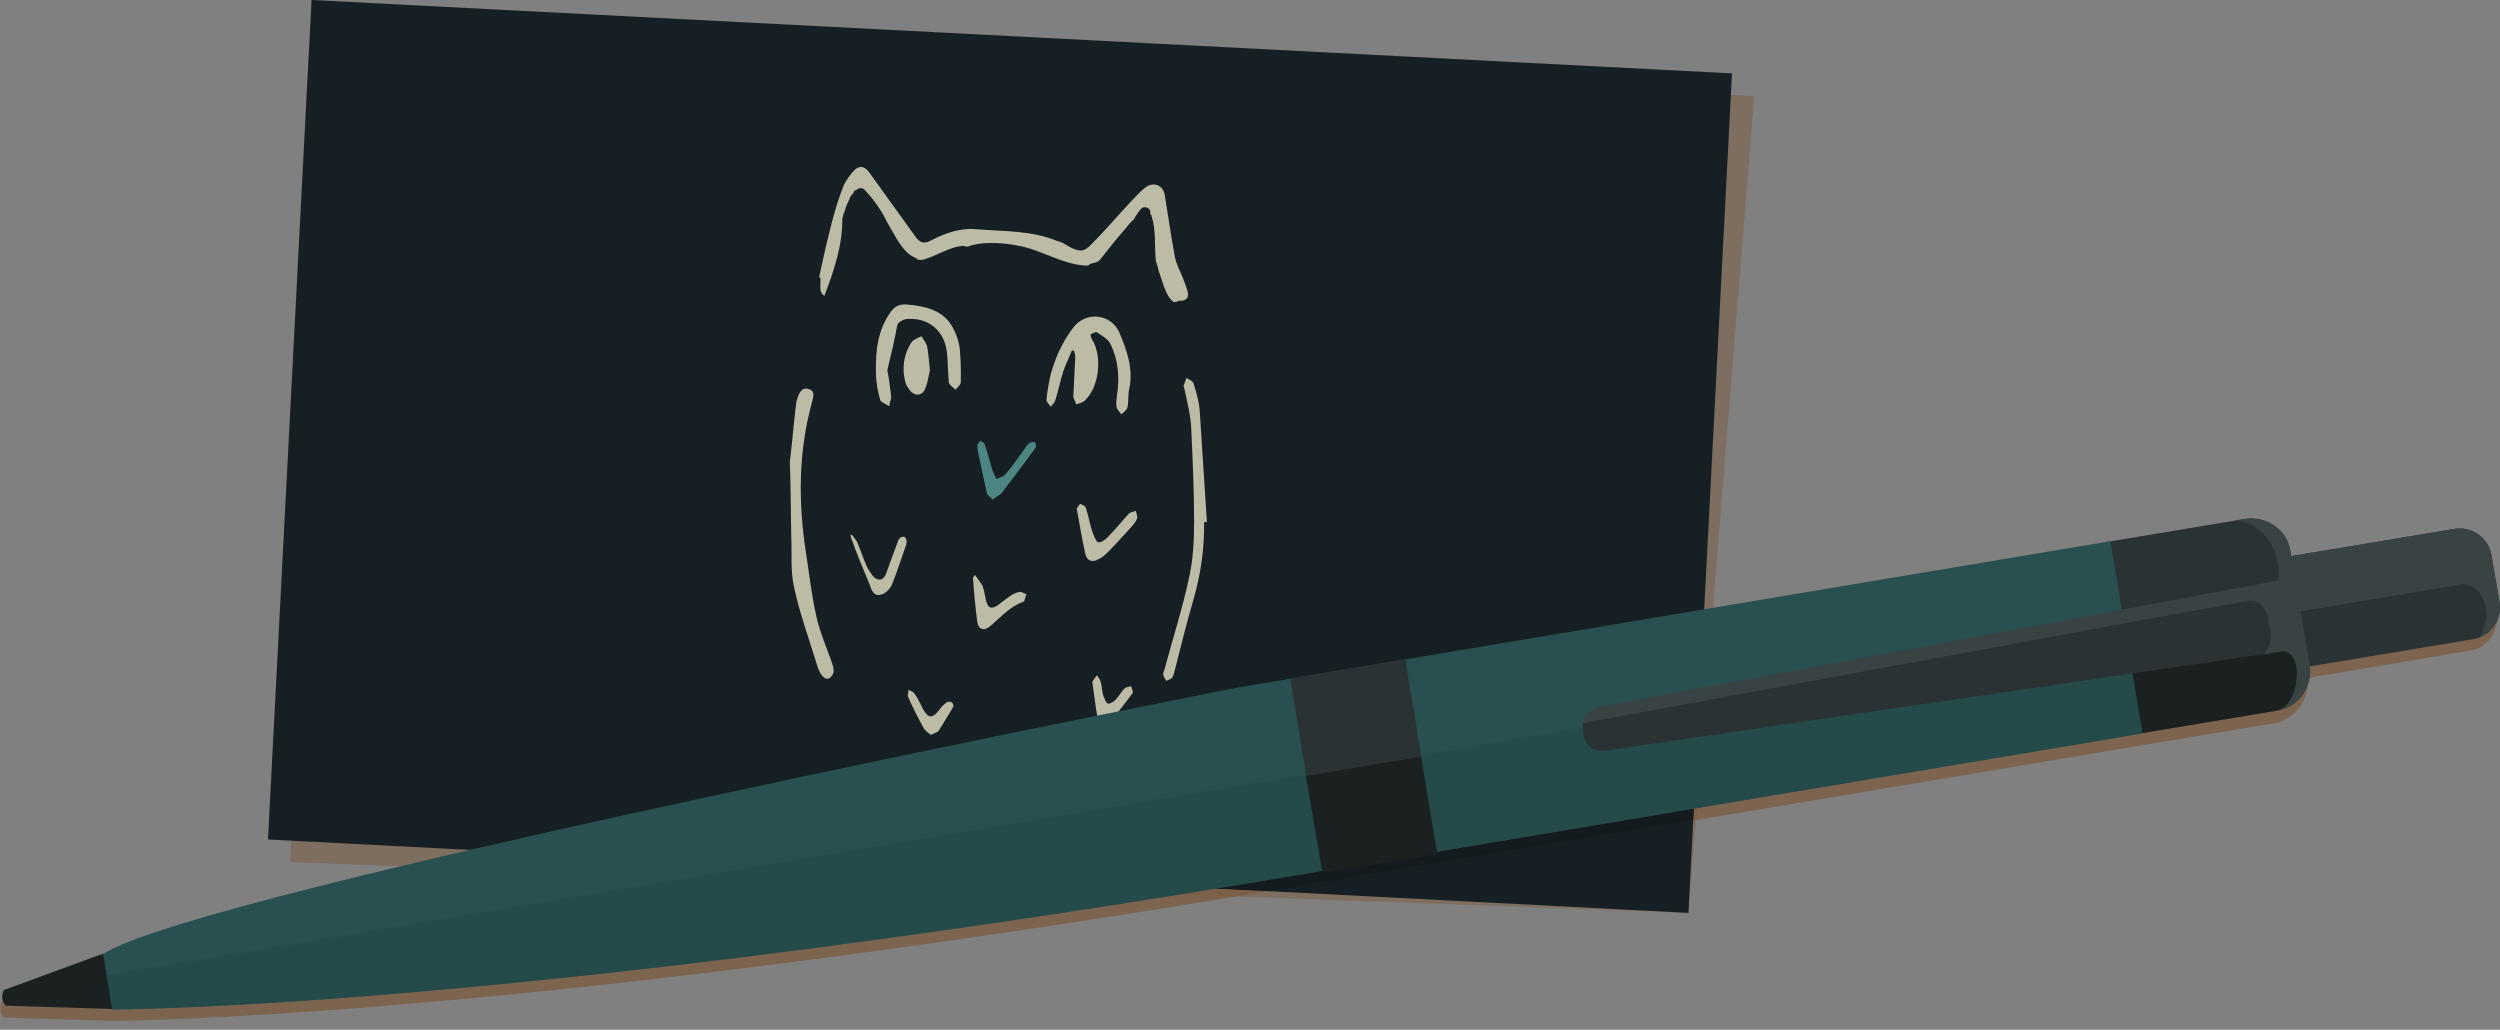 <?xml version="1.0" encoding="utf-8"?>
<!-- Generator: Adobe Illustrator 24.2.1, SVG Export Plug-In . SVG Version: 6.00 Build 0)  -->
<svg version="1.1" id="Layer_1" xmlns="http://www.w3.org/2000/svg" xmlns:xlink="http://www.w3.org/1999/xlink" x="0px" y="0px"
	 viewBox="0 0 528 217.5" style="enable-background:new 0 0 528 217.5;" xml:space="preserve">
<rect x="0" y="0" width="528" height="217.5" fill="#808080" stroke="none"/>
<style type="text/css">
	.st0{opacity:0.5;fill:#7B5D41;enable-background:new    ;}
	.st1{fill:#161F23;}
	.st2{opacity:0.76;}
	.st3{fill:#EFECD0;}
	.st4{fill:#5EA5A2;}
	.st5{opacity:0.8;fill:#7B5D41;enable-background:new    ;}
	.st6{fill:#131B1E;}
	.st7{fill:#2A3233;}
	.st8{clip-path:url(#SVGID_2_);fill:#394344;}
	.st9{fill:#1B2021;}
	.st10{fill:#285051;}
	.st11{opacity:0.5;}
	.st12{clip-path:url(#SVGID_4_);fill:#224444;}
	.st13{clip-path:url(#SVGID_6_);fill:#2A3233;}
	.st14{clip-path:url(#SVGID_8_);fill:#394344;}
</style>
<g id="bc">
	<path class="st0" d="M70.5,4.8l300,15.5l-13.9,172.5L61.3,182.1L70.5,4.8z"/>
	<path class="st1" d="M65.8,0l300,15.5l-9.2,177.3l-300-15.5L65.8,0z"/>
	<g id="owl_1_" class="st2">
		<path class="st3" d="M250.8,61.5c-0.2-0.9-0.6-1.7-0.9-2.6c-0.6-1.6-1.5-3.1-1.8-4.8c-0.8-4.4-1.4-8.6-2.1-12.9
			c-0.3-2-2.2-2.8-3.8-1.8c-1.2,0.8-2.2,2-3.2,3c-2.9,3.1-5.6,6.3-8.5,9.2c-1.6,1.7-2.6,1.6-4.7,0.5c-0.8-0.5-1.6-1-2.5-1.2
			c-5.6-2.3-11.5-2-17.2-2.5c-3.4-0.3-6.6,0.9-9.5,2.4c-1.2,0.6-2.1,0.7-3.1-0.6c-3.3-4.6-6.7-9.3-10-13.9c-0.8-1.1-1.9-1.4-2.9-0.5
			c-1,1-2,2.3-2.5,3.6c-1,2.5-1.7,4.9-2.4,7.5c-1,3.9-1.9,7.8-2.7,11.7l0.3,0.1c0,0.8-0.1,1.8,0,2.7c0.1,0.4,0.5,0.9,0.8,1.1
			c2-5.3,3.8-10.4,3.8-16.2c0.1-0.6,0.2-1.1,0.5-1.7c0.2-1,0.7-1.8,1.1-2.8l0.1-0.2c0.1-0.3,0.3-0.5,0.6-0.7v-0.1
			c0.1-0.4,0.3-0.6,0.7-0.7c0.3-0.3,0.8-0.5,1.2-0.3c0.2,0.1,0.4,0.1,0.5,0.3c2,2.1,3.6,4.4,4.8,6.9c1.6,2.7,3.2,6.2,5.6,7.3
			c0.3,0.1,0.6,0.3,0.8,0.5c0.2,0.1,0.6,0.1,0.8,0.1c0.1-0.1,0.4,0,0.5-0.1c2.5-0.7,5.1-2.4,7.6-2.8c0.5-0.1,1-0.1,1.4,0.1
			c0.4-0.1,0.8-0.1,1.1-0.3c0.8-0.2,1.5-0.3,2.3-0.4c2.5-0.2,5.2,0,7.6,0.5c4.7,0.8,9.7,4.2,14.7,4.2c0.2-0.2,0.4-0.4,0.6-0.4
			c0.7-0.2,1.3-0.3,1.8-0.7c1.8-2.2,3.5-4.5,5.4-6.6c0-0.1,0.1-0.1,0.2-0.2c0.5-0.7,1-1.3,1.6-1.8c0.5-0.8,0.9-1.5,1.5-2.2
			c0.8-1,2.4-0.1,2,0.9c0.1,0.1,0.3,0.3,0.3,0.5c1,3.1,0.6,6.2,0.9,9.4c0.2,0.8,0.5,1.5,0.6,2.2c0.9,2.3,1.4,5.3,3.2,6.6
			c0.4,0,0.8-0.1,1.1-0.3C250.6,63.7,251.2,62.7,250.8,61.5L250.8,61.5z M166.8,97.7c0.6-5.1,0.9-9,1.4-12.9l0.1-0.3
			c0.4-1.3,0.9-2.9,2.6-2.3c1.5,0.5,0.7,2,0.5,3.1c-2.8,10.4-2.8,20.8-1.2,31.3c0.7,4.5,1.2,9.1,2.2,13.5c0.7,3.2,2,6.2,3.1,9.3
			c0.4,1.3,1.2,2.7-0.3,3.8c-0.9,0.6-2-0.6-2.6-2.6c-1.7-5.6-3.7-11-4.9-16.6c-0.8-3.5-0.4-7.3-0.6-11.1
			C167,107.3,167,101.8,166.8,97.7z M226.4,74c-0.6,1.5-1.4,3.1-1.9,4.6c-0.6,2-1,3.9-1.6,5.9c-0.2,0.6-0.6,0.9-1,1.4
			c-0.3-0.5-0.9-1-0.9-1.5c0.2-1.8,0.5-3.6,0.9-5.3c1-3.6,2.4-6.7,4.6-9.7c2.7-3.8,8.1-3.2,9.9,0.8c1.6,3.8,3,7.7,2.1,11.9
			c-0.3,1.2-0.1,2.7-0.4,4c-0.2,0.6-0.8,1-1.3,1.4c-0.3-0.5-0.9-1-1-1.6c-0.1-0.8,0-1.6,0.1-2.4c0.6-3.8,0.3-7.5-1.4-10.9
			c-0.5-1-1.8-1.7-2.8-2.4c-0.2-0.2-1,0.2-1.3,0.4c-0.2,0.2,0.1,0.9,0.3,1.2c2.2,3.6,1.4,10.1-1.6,12.8c-0.5,0.5-1.3,0.6-1.8,0.8
			c-0.2-0.7-0.7-1.3-0.6-2c0.1-2.6,0.3-5.3,0.4-8.1c0-0.5-0.2-0.9-0.3-1.3C226.7,74.1,226.5,74.1,226.4,74L226.4,74z M254.3,110.3
			c0.1,5.6-0.7,10.9-2.2,16.2c-1.5,5.1-2.8,10.4-4.1,15.5c-0.1,0.4-0.3,0.9-0.4,1.1c-0.4,0.4-0.9,0.5-1.3,0.7
			c-0.2-0.4-0.5-0.8-0.6-1.2s0.1-0.8,0.2-1.1c1.8-6.6,3.9-13.2,5.3-19.8c0.8-3.7,1-7.7,1-11.5c0-6.5-0.3-13-0.6-19.5
			c-0.1-2.8-0.8-5.6-1.4-8.3c0-0.4-0.3-0.7-0.2-1c0.2-0.6,0.4-1.1,0.6-1.6c0.5,0.4,1.3,0.6,1.5,1.2c0.6,2,1.2,4,1.3,6
			c0.5,7.8,1,15.5,1.5,23.3C254.6,110.2,254.5,110.2,254.3,110.3L254.3,110.3z M187.4,78.2c0.3,1.4,0.6,3.5,0.8,5.4
			c0.1,0.6-0.3,1.4-0.4,2.2c-0.7-0.5-1.7-0.8-1.9-1.3c-0.5-1.8-0.9-3.8-0.9-5.7c-0.1-4.5,0.3-9,3.1-12.9c0.8-1.2,1.9-1.7,3.4-1.6
			c4,0.4,7.7,1.1,9.8,5c0.7,1.3,1.2,2.8,1.4,4.3c0.2,2.4,0.3,4.8,0.2,7.2c0,0.5-0.7,1-1.1,1.5c-0.5-0.5-1.3-1-1.4-1.5
			c-0.2-2.1-0.2-4.2-0.4-6.3c-0.5-4.7-4-7.6-8.7-7.1c-0.6,0.1-1.7,0.7-1.8,1.3C189,71.5,188.3,74.5,187.4,78.2z M227.4,107.4
			c0.2-0.3,0.5-0.7,0.7-1c0.4,0.2,1.1,0.4,1.2,0.8c0.6,1.7,0.9,3.7,1.5,5.4c0.3,0.7,0.7,1.8,1.1,1.9c0.6,0.2,1.5-0.5,2-1
			c1.6-1.6,3-3.4,4.5-5c0.4-0.4,1-0.4,1.5-0.6c0.1,0.5,0.3,1.1,0.3,1.5c-0.2,0.6-0.6,1.1-1,1.6c-1.8,2-3.6,4-5.5,5.9
			c-0.5,0.5-1.1,0.9-1.7,1.2c-1.4,0.8-2.5,0.3-2.8-1.2C228.5,113.8,228,110.6,227.4,107.4z"/>
		<path class="st3" d="M196.4,78.2c-0.3,1.2-0.4,2.4-0.9,3.6c-0.5,1.8-2.2,2-3.3,0.7c-0.3-0.5-0.7-0.9-0.9-1.5
			c-0.9-3-0.5-6.1,1.2-8.7c0.4-0.6,1.4-0.9,2.1-1.3c0.4,0.7,1,1.4,1.2,2.1C196.1,74.7,196.2,76.4,196.4,78.2L196.4,78.2z"/>
		<path class="st4" d="M209.6,105.5c-0.5-0.6-1.2-1-1.2-1.5c-0.7-3-1.3-6-1.9-8.9c0-0.4-0.1-0.8-0.1-1c0.1-0.3,0.3-0.6,0.6-1
			c0.3,0.2,0.9,0.4,0.9,0.6c0.6,1.7,1.1,3.5,1.6,5.3c0.2,0.8,0.7,1.4,0.9,2.2c0.7-0.4,1.6-0.5,2-1.1c1.5-1.7,2.8-3.7,4.2-5.6
			c0.2-0.4,0.6-0.8,0.9-1c0.3-0.2,0.9-0.1,1.2-0.1c0,0.5,0.2,1,0,1.2c-2.3,3.1-4.4,6-6.7,8.9C211.6,104.4,210.6,104.8,209.6,105.5
			L209.6,105.5z"/>
		<path class="st3" d="M205.9,121.4c0.6,0.9,1.2,1.6,1.6,2.3c0.3,0.9,0.5,1.8,0.7,2.9c0.4,1.9,1.2,2.2,2.7,1.1
			c0.9-0.7,1.8-1.4,2.7-2c0.5-0.3,1.2-0.6,1.8-0.7c0.5,0,1,0.4,1.4,0.5c-0.3,0.5-0.3,1.5-0.7,1.6c-2.8,1-4.7,3.2-6.8,5
			c-1.4,1.3-2.7,0.9-2.9-0.8c-0.4-3-0.7-6.1-0.9-9.2C205.4,122.1,205.5,122,205.9,121.4z M179.9,112.9c0.4,0.6,0.9,1.1,1.2,1.7
			c0.7,1.7,1.2,3.3,1.9,4.9c0.3,0.7,0.8,1.4,1.3,2.1c1.1,1.3,2.4,1,2.9-0.6c0.7-2,1.4-3.9,2.2-6c0.1-0.4,0.3-0.9,0.6-1.3
			c0.2-0.3,0.7-0.4,1.1-0.3c0.1,0,0.3,0.6,0.4,0.8c0,0.3-0.1,0.6-0.1,0.8c-1,2.8-1.9,5.7-3,8.4c-0.4,1-1.4,2-2.4,2.2
			c-1.5,0.4-2-1.1-2.4-2.3c-1.3-3.2-2.7-6.4-3.8-9.6c-0.2-0.3-0.1-0.6-0.1-1C179.5,113.1,179.7,113.1,179.9,112.9L179.9,112.9z
			 M230.7,144c0.2-0.4,0.6-0.9,1-1.4c0.3,0.6,0.7,0.9,0.8,1.6c0.3,0.9,0.2,2,0.6,2.9c0.2,0.5,0.5,1.4,0.9,1.5s1.2-0.4,1.6-0.8
			c0.7-0.7,1.2-1.7,1.9-2.4c0.3-0.3,0.9-0.3,1.4-0.5c0.1,0.5,0.5,1.2,0.3,1.5c-1.7,2.3-3.4,4.5-5.2,6.5c-0.7,0.9-1.8,0.4-2.1-0.7
			C231.4,149.5,231.1,146.9,230.7,144L230.7,144z M196.6,155.2c-0.6-0.5-1.2-0.8-1.5-1.4c-1.2-2.2-2.3-4.3-3.3-6.6
			c-0.2-0.4,0.1-1.1,0.1-1.5c0.4,0.2,1.1,0.4,1.3,0.9c0.7,0.9,1.2,2.1,1.7,3.1c1.2,2.1,2,2.1,3.5,0.2c0.4-0.6,1-1.2,1.6-1.6
			c0.3-0.2,0.9-0.1,1.1,0.1c0.2,0.2,0.4,0.8,0.1,1.1c-1,1.6-2,3.4-3,4.9C198.1,154.6,197.4,154.8,196.6,155.2L196.6,155.2z"/>
	</g>
</g>
<g id="pen_2_">
	<path class="st5" d="M487.3,143.2l34.4-5.8c3.7-0.6,6.2-4.1,5.6-7.8l-1.7-9.9c-0.6-3.7-4.1-6.2-7.8-5.6l-34.4,5.8l-0.1-1.1
		c-0.7-4.6-5-7.6-9.6-6.9l-28.4,4.7l-184.3,31c0,0-220.7,43.3-239.6,56.3l-21,7.7c0,0-1,2,0.5,3.3c0,0,22.6,0.7,22.5,0.7
		c0,0,80.1,0.1,244.5-27.4l-10.9-0.5l-0.1-0.4l100.9-17.4l-0.2,3.4l93.6-15.7l29.4-4.9C484.9,151.7,487.9,147.6,487.3,143.2z"/>
	<polygon class="st6" points="267.9,188.2 357.6,173.2 357.9,168.1 257.4,186.4 257,187.7 	"/>
	<path class="st7" d="M482.4,117.7l36-6c3.7-0.6,7.2,1.9,7.8,5.6l1.7,9.9c0.6,3.7-1.9,7.2-5.6,7.8l-36,6L482.4,117.7z"/>
	<g>
		<g>
			<g>
				<g>
					<g>
						<defs>
							<path id="SVGID_1_" d="M482.4,117.7l36-6c3.7-0.6,7.2,1.9,7.8,5.6l1.7,9.9c0.6,3.7-1.9,7.2-5.6,7.8l-36,6L482.4,117.7z"/>
						</defs>
						<clipPath id="SVGID_2_">
							<use xlink:href="#SVGID_1_"  style="overflow:visible;"/>
						</clipPath>
						<path class="st8" d="M484.3,129.4l35.7-6c0,0,4.8-0.4,5.2,6.6c0,0-0.2,2.4-1.5,4.6l5.2-1.4l-2.6-20.1l-4.5-2l-3.4,0.5l-36,6
							C482.4,117.7,484.3,129.4,484.3,129.4z"/>
					</g>
				</g>
			</g>
		</g>
	</g>
	<path class="st9" d="M21.8,201.4l-21,7.7c0,0-1,2,0.5,3.3c0,0,22.6,0.7,22.5,0.7l0.2-3.6L21.8,201.4z"/>
	<path class="st7" d="M448,134.1l-1.1-6.5l-2.2-13.1l29.4-4.9c4.6-0.7,8.8,2.3,9.6,6.9l2,12.1C485.7,128.5,448,134.1,448,134.1z"/>
	<path class="st9" d="M485.7,128.4l2,12.1c0.7,4.6-2.2,8.8-6.8,9.6l-29.4,4.9l-3.5-20.9C448,134.1,485.7,128.4,485.7,128.4z"/>
	<path class="st10" d="M445.7,114.3l-184.3,30.9c0,0-220.7,43.3-239.6,56.3l1.9,11.7c0,0,80.1,0.1,244.5-27.4l184.3-30.9
		L445.7,114.3z"/>
	<g class="st11">
		<g>
			<g>
				<g>
					<g>
						<g>
							<defs>
								<path id="SVGID_3_" d="M445.7,114.3l-184.3,30.9c0,0-220.7,43.3-239.6,56.3l1.9,11.7c0,0,80.1,0.1,244.5-27.4l184.3-30.9
									L445.7,114.3z"/>
							</defs>
							<clipPath id="SVGID_4_">
								<use xlink:href="#SVGID_3_"  style="overflow:visible;"/>
							</clipPath>
							<path class="st12" d="M449.1,134.5L17.8,206.8l2.7,16L251,196.1l202.7-34L449.1,134.5z"/>
						</g>
					</g>
				</g>
			</g>
		</g>
	</g>
	<path class="st7" d="M272.5,143.3l24.3-4.1l3.7,22.5l-24.3,4.1L272.5,143.3z"/>
	<path class="st9" d="M275.8,163.9l24.3-4.1l3.5,20.6l-24.3,3.9L275.8,163.9z"/>
	<g>
		<g>
			<g>
				<g>
					<g>
						<g>
							<defs>
								<path id="SVGID_5_" d="M452.5,154.8l28.4-4.7c4.6-0.7,7.6-5,6.9-9.6l-4-24c-0.7-4.6-5-7.6-9.6-6.9l-28.4,4.7l-0.9,0.1
									l-183.4,30.7c0,0-220.7,43.3-239.6,56.3l0.7,4.6l-4.8,0.8l2.7,16L251,196.1l202.8-33.9L452.5,154.8L452.5,154.8z"/>
							</defs>
							<clipPath id="SVGID_6_">
								<use xlink:href="#SVGID_5_"  style="overflow:visible;"/>
							</clipPath>
							<path class="st13" d="M334.3,152.7c0,0-0.7,6.6,4.9,5.8l138.6-20.3l4-3.1l-3.2-9.8l-142.4,26.2L334.3,152.7z"/>
						</g>
					</g>
				</g>
			</g>
		</g>
		<g>
			<g>
				<g>
					<g>
						<g>
							<defs>
								<path id="SVGID_7_" d="M452.5,154.8l28.4-4.7c4.6-0.7,7.6-5,6.9-9.6l-4-24c-0.7-4.6-5-7.6-9.6-6.9l-28.4,4.7l-0.9,0.1
									l-183.4,30.7c0,0-220.7,43.3-239.6,56.3l0.7,4.6l-4.8,0.8l2.7,16L251,196.1l202.8-33.9L452.5,154.8L452.5,154.8z"/>
							</defs>
							<clipPath id="SVGID_8_">
								<use xlink:href="#SVGID_7_"  style="overflow:visible;"/>
							</clipPath>
							<path class="st14" d="M472.4,109.8c0,0,9.5,1.4,8.8,12.8l-143.1,26.6c0,0-3.9,0.7-3.7,3.5l140.2-25.8c0,0,4.1-0.7,4.5,4.5
								c0,0,1.7,4.6-1.2,6.8l4.6-0.7c0,0,2.4,0.4,2.6,4.4c0,0,0.4,6.1-3.9,8.2l9.3-1.5l-6.8-40.5L472.4,109.8z"/>
						</g>
					</g>
				</g>
			</g>
		</g>
	</g>
</g>
</svg>
